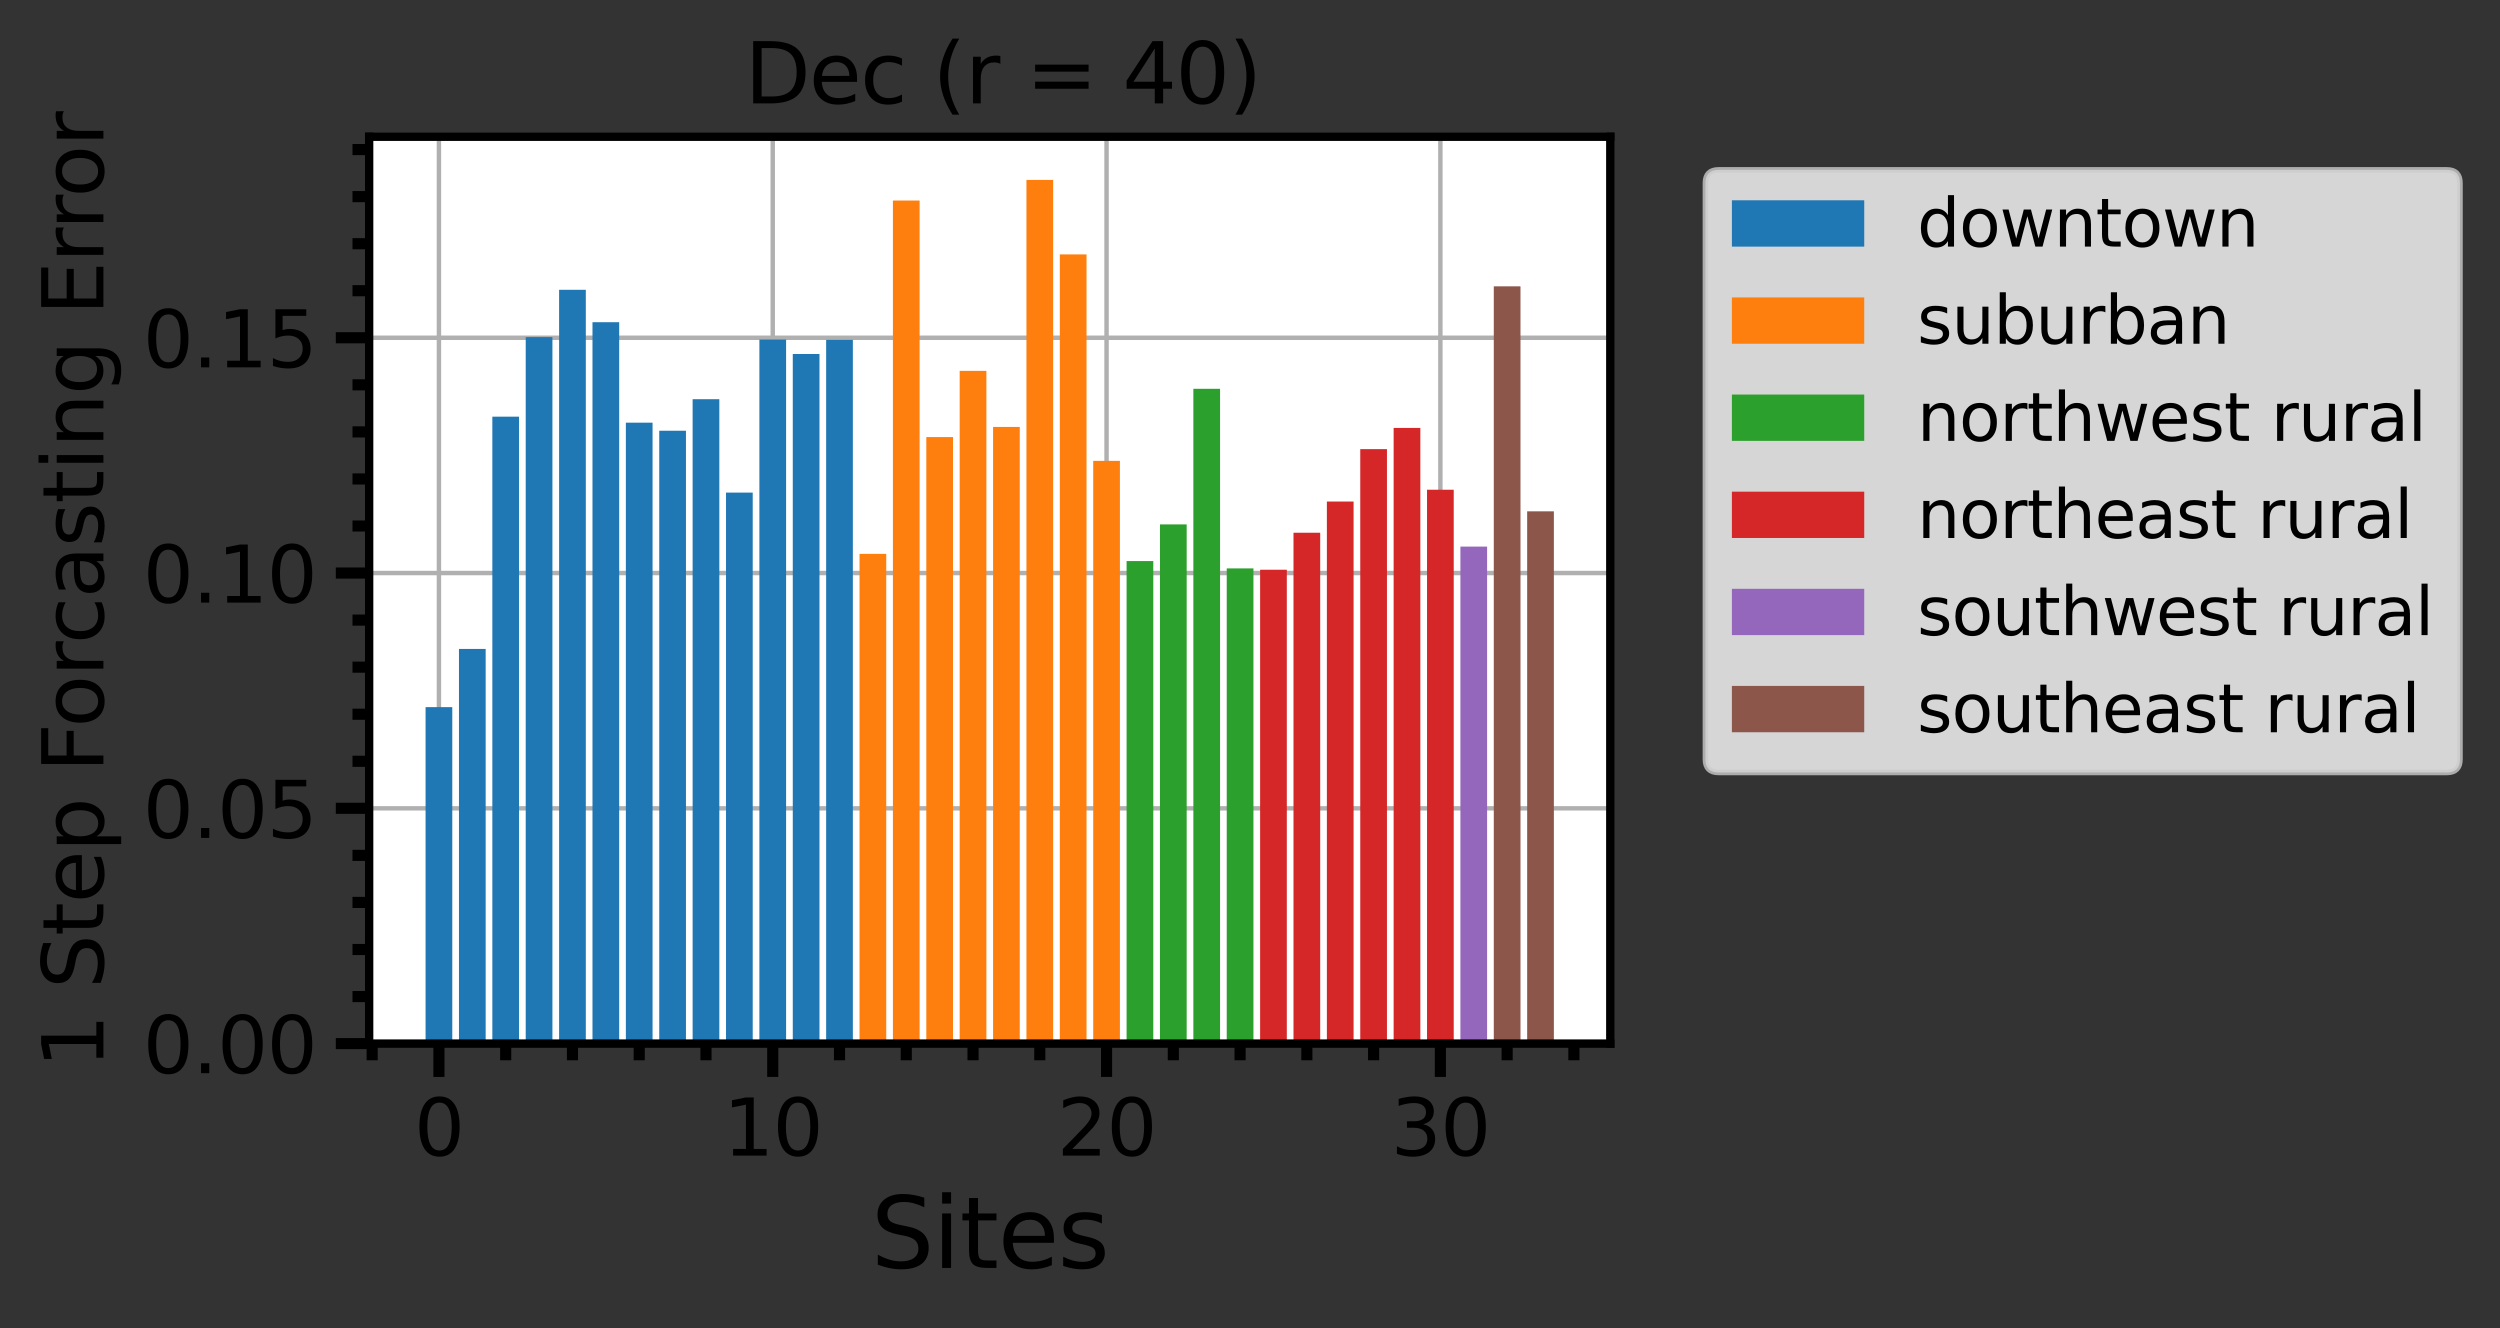 <?xml version="1.0" encoding="utf-8" standalone="no"?>
<!DOCTYPE svg PUBLIC "-//W3C//DTD SVG 1.1//EN"
  "http://www.w3.org/Graphics/SVG/1.1/DTD/svg11.dtd">
<svg xmlns:xlink="http://www.w3.org/1999/xlink" width="449.593pt" height="238.864pt" viewBox="0 0 449.593 238.864" xmlns="http://www.w3.org/2000/svg" version="1.1">
 <rect x="0" y="0" width="449.593" height="238.864" fill="#333333" stroke="none"/>
 <defs>
  <style type="text/css">*{stroke-linejoin: round; stroke-linecap: butt}</style>
 </defs>
 <g id="figure_1">
  <g id="patch_1">
   <path d="M 0 238.864 
L 449.593 238.864 
L 449.593 0 
L 0 0 
L 0 238.864 
z
" style="fill: none"/>
  </g>
  <g id="axes_1">
   <g id="patch_2">
    <path d="M 66.389 187.678 
L 289.589 187.678 
L 289.589 24.598 
L 66.389 24.598 
z
" style="fill: #ffffff"/>
   </g>
   <g id="matplotlib.axis_1">
    <g id="xtick_1">
     <g id="line2d_1">
      <path d="M 78.936 187.678 
L 78.936 24.598 
" clip-path="url(#p2d491e7b5f)" style="fill: none; stroke: #b0b0b0; stroke-width: 0.8; stroke-linecap: square"/>
     </g>
     <g id="line2d_2">
      <defs>
       <path id="m32eb69cb13" d="M 0 0 
L 0 6 
" style="stroke: #000000; stroke-width: 2"/>
      </defs>
      <g>
       <use xlink:href="#m32eb69cb13" x="78.936" y="187.678" style="stroke: #000000; stroke-width: 2"/>
      </g>
     </g>
     <g id="text_1">
      <!-- 0 -->
      <g transform="translate(74.482 207.815)scale(0.14 -0.14)">
       <defs>
        <path id="DejaVuSans-30" d="M 2034 4250 
Q 1547 4250 1301 3770 
Q 1056 3291 1056 2328 
Q 1056 1369 1301 889 
Q 1547 409 2034 409 
Q 2525 409 2770 889 
Q 3016 1369 3016 2328 
Q 3016 3291 2770 3770 
Q 2525 4250 2034 4250 
z
M 2034 4750 
Q 2819 4750 3233 4129 
Q 3647 3509 3647 2328 
Q 3647 1150 3233 529 
Q 2819 -91 2034 -91 
Q 1250 -91 836 529 
Q 422 1150 422 2328 
Q 422 3509 836 4129 
Q 1250 4750 2034 4750 
z
" transform="scale(0.016)"/>
       </defs>
       <use xlink:href="#DejaVuSans-30"/>
      </g>
     </g>
    </g>
    <g id="xtick_2">
     <g id="line2d_3">
      <path d="M 138.968 187.678 
L 138.968 24.598 
" clip-path="url(#p2d491e7b5f)" style="fill: none; stroke: #b0b0b0; stroke-width: 0.8; stroke-linecap: square"/>
     </g>
     <g id="line2d_4">
      <g>
       <use xlink:href="#m32eb69cb13" x="138.968" y="187.678" style="stroke: #000000; stroke-width: 2"/>
      </g>
     </g>
     <g id="text_2">
      <!-- 10 -->
      <g transform="translate(130.061 207.815)scale(0.14 -0.14)">
       <defs>
        <path id="DejaVuSans-31" d="M 794 531 
L 1825 531 
L 1825 4091 
L 703 3866 
L 703 4441 
L 1819 4666 
L 2450 4666 
L 2450 531 
L 3481 531 
L 3481 0 
L 794 0 
L 794 531 
z
" transform="scale(0.016)"/>
       </defs>
       <use xlink:href="#DejaVuSans-31"/>
       <use xlink:href="#DejaVuSans-30" x="63.623"/>
      </g>
     </g>
    </g>
    <g id="xtick_3">
     <g id="line2d_5">
      <path d="M 199 187.678 
L 199 24.598 
" clip-path="url(#p2d491e7b5f)" style="fill: none; stroke: #b0b0b0; stroke-width: 0.8; stroke-linecap: square"/>
     </g>
     <g id="line2d_6">
      <g>
       <use xlink:href="#m32eb69cb13" x="199" y="187.678" style="stroke: #000000; stroke-width: 2"/>
      </g>
     </g>
     <g id="text_3">
      <!-- 20 -->
      <g transform="translate(190.093 207.815)scale(0.14 -0.14)">
       <defs>
        <path id="DejaVuSans-32" d="M 1228 531 
L 3431 531 
L 3431 0 
L 469 0 
L 469 531 
Q 828 903 1448 1529 
Q 2069 2156 2228 2338 
Q 2531 2678 2651 2914 
Q 2772 3150 2772 3378 
Q 2772 3750 2511 3984 
Q 2250 4219 1831 4219 
Q 1534 4219 1204 4116 
Q 875 4013 500 3803 
L 500 4441 
Q 881 4594 1212 4672 
Q 1544 4750 1819 4750 
Q 2544 4750 2975 4387 
Q 3406 4025 3406 3419 
Q 3406 3131 3298 2873 
Q 3191 2616 2906 2266 
Q 2828 2175 2409 1742 
Q 1991 1309 1228 531 
z
" transform="scale(0.016)"/>
       </defs>
       <use xlink:href="#DejaVuSans-32"/>
       <use xlink:href="#DejaVuSans-30" x="63.623"/>
      </g>
     </g>
    </g>
    <g id="xtick_4">
     <g id="line2d_7">
      <path d="M 259.033 187.678 
L 259.033 24.598 
" clip-path="url(#p2d491e7b5f)" style="fill: none; stroke: #b0b0b0; stroke-width: 0.8; stroke-linecap: square"/>
     </g>
     <g id="line2d_8">
      <g>
       <use xlink:href="#m32eb69cb13" x="259.033" y="187.678" style="stroke: #000000; stroke-width: 2"/>
      </g>
     </g>
     <g id="text_4">
      <!-- 30 -->
      <g transform="translate(250.125 207.815)scale(0.14 -0.14)">
       <defs>
        <path id="DejaVuSans-33" d="M 2597 2516 
Q 3050 2419 3304 2112 
Q 3559 1806 3559 1356 
Q 3559 666 3084 287 
Q 2609 -91 1734 -91 
Q 1441 -91 1130 -33 
Q 819 25 488 141 
L 488 750 
Q 750 597 1062 519 
Q 1375 441 1716 441 
Q 2309 441 2620 675 
Q 2931 909 2931 1356 
Q 2931 1769 2642 2001 
Q 2353 2234 1838 2234 
L 1294 2234 
L 1294 2753 
L 1863 2753 
Q 2328 2753 2575 2939 
Q 2822 3125 2822 3475 
Q 2822 3834 2567 4026 
Q 2313 4219 1838 4219 
Q 1578 4219 1281 4162 
Q 984 4106 628 3988 
L 628 4550 
Q 988 4650 1302 4700 
Q 1616 4750 1894 4750 
Q 2613 4750 3031 4423 
Q 3450 4097 3450 3541 
Q 3450 3153 3228 2886 
Q 3006 2619 2597 2516 
z
" transform="scale(0.016)"/>
       </defs>
       <use xlink:href="#DejaVuSans-33"/>
       <use xlink:href="#DejaVuSans-30" x="63.623"/>
      </g>
     </g>
    </g>
    <g id="xtick_5">
     <g id="line2d_9">
      <defs>
       <path id="m4e39ff9759" d="M 0 0 
L 0 3 
" style="stroke: #000000; stroke-width: 2"/>
      </defs>
      <g>
       <use xlink:href="#m4e39ff9759" x="66.929" y="187.678" style="stroke: #000000; stroke-width: 2"/>
      </g>
     </g>
    </g>
    <g id="xtick_6">
     <g id="line2d_10">
      <g>
       <use xlink:href="#m4e39ff9759" x="90.942" y="187.678" style="stroke: #000000; stroke-width: 2"/>
      </g>
     </g>
    </g>
    <g id="xtick_7">
     <g id="line2d_11">
      <g>
       <use xlink:href="#m4e39ff9759" x="102.949" y="187.678" style="stroke: #000000; stroke-width: 2"/>
      </g>
     </g>
    </g>
    <g id="xtick_8">
     <g id="line2d_12">
      <g>
       <use xlink:href="#m4e39ff9759" x="114.955" y="187.678" style="stroke: #000000; stroke-width: 2"/>
      </g>
     </g>
    </g>
    <g id="xtick_9">
     <g id="line2d_13">
      <g>
       <use xlink:href="#m4e39ff9759" x="126.962" y="187.678" style="stroke: #000000; stroke-width: 2"/>
      </g>
     </g>
    </g>
    <g id="xtick_10">
     <g id="line2d_14">
      <g>
       <use xlink:href="#m4e39ff9759" x="150.975" y="187.678" style="stroke: #000000; stroke-width: 2"/>
      </g>
     </g>
    </g>
    <g id="xtick_11">
     <g id="line2d_15">
      <g>
       <use xlink:href="#m4e39ff9759" x="162.981" y="187.678" style="stroke: #000000; stroke-width: 2"/>
      </g>
     </g>
    </g>
    <g id="xtick_12">
     <g id="line2d_16">
      <g>
       <use xlink:href="#m4e39ff9759" x="174.987" y="187.678" style="stroke: #000000; stroke-width: 2"/>
      </g>
     </g>
    </g>
    <g id="xtick_13">
     <g id="line2d_17">
      <g>
       <use xlink:href="#m4e39ff9759" x="186.994" y="187.678" style="stroke: #000000; stroke-width: 2"/>
      </g>
     </g>
    </g>
    <g id="xtick_14">
     <g id="line2d_18">
      <g>
       <use xlink:href="#m4e39ff9759" x="211.007" y="187.678" style="stroke: #000000; stroke-width: 2"/>
      </g>
     </g>
    </g>
    <g id="xtick_15">
     <g id="line2d_19">
      <g>
       <use xlink:href="#m4e39ff9759" x="223.013" y="187.678" style="stroke: #000000; stroke-width: 2"/>
      </g>
     </g>
    </g>
    <g id="xtick_16">
     <g id="line2d_20">
      <g>
       <use xlink:href="#m4e39ff9759" x="235.02" y="187.678" style="stroke: #000000; stroke-width: 2"/>
      </g>
     </g>
    </g>
    <g id="xtick_17">
     <g id="line2d_21">
      <g>
       <use xlink:href="#m4e39ff9759" x="247.026" y="187.678" style="stroke: #000000; stroke-width: 2"/>
      </g>
     </g>
    </g>
    <g id="xtick_18">
     <g id="line2d_22">
      <g>
       <use xlink:href="#m4e39ff9759" x="271.039" y="187.678" style="stroke: #000000; stroke-width: 2"/>
      </g>
     </g>
    </g>
    <g id="xtick_19">
     <g id="line2d_23">
      <g>
       <use xlink:href="#m4e39ff9759" x="283.046" y="187.678" style="stroke: #000000; stroke-width: 2"/>
      </g>
     </g>
    </g>
    <g id="text_5">
     <!-- Sites -->
     <g transform="translate(156.631 228.024)scale(0.175 -0.175)">
      <defs>
       <path id="DejaVuSans-53" d="M 3425 4513 
L 3425 3897 
Q 3066 4069 2747 4153 
Q 2428 4238 2131 4238 
Q 1616 4238 1336 4038 
Q 1056 3838 1056 3469 
Q 1056 3159 1242 3001 
Q 1428 2844 1947 2747 
L 2328 2669 
Q 3034 2534 3370 2195 
Q 3706 1856 3706 1288 
Q 3706 609 3251 259 
Q 2797 -91 1919 -91 
Q 1588 -91 1214 -16 
Q 841 59 441 206 
L 441 856 
Q 825 641 1194 531 
Q 1563 422 1919 422 
Q 2459 422 2753 634 
Q 3047 847 3047 1241 
Q 3047 1584 2836 1778 
Q 2625 1972 2144 2069 
L 1759 2144 
Q 1053 2284 737 2584 
Q 422 2884 422 3419 
Q 422 4038 858 4394 
Q 1294 4750 2059 4750 
Q 2388 4750 2728 4690 
Q 3069 4631 3425 4513 
z
" transform="scale(0.016)"/>
       <path id="DejaVuSans-69" d="M 603 3500 
L 1178 3500 
L 1178 0 
L 603 0 
L 603 3500 
z
M 603 4863 
L 1178 4863 
L 1178 4134 
L 603 4134 
L 603 4863 
z
" transform="scale(0.016)"/>
       <path id="DejaVuSans-74" d="M 1172 4494 
L 1172 3500 
L 2356 3500 
L 2356 3053 
L 1172 3053 
L 1172 1153 
Q 1172 725 1289 603 
Q 1406 481 1766 481 
L 2356 481 
L 2356 0 
L 1766 0 
Q 1100 0 847 248 
Q 594 497 594 1153 
L 594 3053 
L 172 3053 
L 172 3500 
L 594 3500 
L 594 4494 
L 1172 4494 
z
" transform="scale(0.016)"/>
       <path id="DejaVuSans-65" d="M 3597 1894 
L 3597 1613 
L 953 1613 
Q 991 1019 1311 708 
Q 1631 397 2203 397 
Q 2534 397 2845 478 
Q 3156 559 3463 722 
L 3463 178 
Q 3153 47 2828 -22 
Q 2503 -91 2169 -91 
Q 1331 -91 842 396 
Q 353 884 353 1716 
Q 353 2575 817 3079 
Q 1281 3584 2069 3584 
Q 2775 3584 3186 3129 
Q 3597 2675 3597 1894 
z
M 3022 2063 
Q 3016 2534 2758 2815 
Q 2500 3097 2075 3097 
Q 1594 3097 1305 2825 
Q 1016 2553 972 2059 
L 3022 2063 
z
" transform="scale(0.016)"/>
       <path id="DejaVuSans-73" d="M 2834 3397 
L 2834 2853 
Q 2591 2978 2328 3040 
Q 2066 3103 1784 3103 
Q 1356 3103 1142 2972 
Q 928 2841 928 2578 
Q 928 2378 1081 2264 
Q 1234 2150 1697 2047 
L 1894 2003 
Q 2506 1872 2764 1633 
Q 3022 1394 3022 966 
Q 3022 478 2636 193 
Q 2250 -91 1575 -91 
Q 1294 -91 989 -36 
Q 684 19 347 128 
L 347 722 
Q 666 556 975 473 
Q 1284 391 1588 391 
Q 1994 391 2212 530 
Q 2431 669 2431 922 
Q 2431 1156 2273 1281 
Q 2116 1406 1581 1522 
L 1381 1569 
Q 847 1681 609 1914 
Q 372 2147 372 2553 
Q 372 3047 722 3315 
Q 1072 3584 1716 3584 
Q 2034 3584 2315 3537 
Q 2597 3491 2834 3397 
z
" transform="scale(0.016)"/>
      </defs>
      <use xlink:href="#DejaVuSans-53"/>
      <use xlink:href="#DejaVuSans-69" x="63.477"/>
      <use xlink:href="#DejaVuSans-74" x="91.26"/>
      <use xlink:href="#DejaVuSans-65" x="130.469"/>
      <use xlink:href="#DejaVuSans-73" x="191.992"/>
     </g>
    </g>
   </g>
   <g id="matplotlib.axis_2">
    <g id="ytick_1">
     <g id="line2d_24">
      <path d="M 66.389 187.678 
L 289.589 187.678 
" clip-path="url(#p2d491e7b5f)" style="fill: none; stroke: #b0b0b0; stroke-width: 0.8; stroke-linecap: square"/>
     </g>
     <g id="line2d_25">
      <defs>
       <path id="m9c6004b9b2" d="M 0 0 
L -6 0 
" style="stroke: #000000; stroke-width: 2"/>
      </defs>
      <g>
       <use xlink:href="#m9c6004b9b2" x="66.389" y="187.678" style="stroke: #000000; stroke-width: 2"/>
      </g>
     </g>
     <g id="text_6">
      <!-- 0.00 -->
      <g transform="translate(25.717 192.997)scale(0.14 -0.14)">
       <defs>
        <path id="DejaVuSans-2e" d="M 684 794 
L 1344 794 
L 1344 0 
L 684 0 
L 684 794 
z
" transform="scale(0.016)"/>
       </defs>
       <use xlink:href="#DejaVuSans-30"/>
       <use xlink:href="#DejaVuSans-2e" x="63.623"/>
       <use xlink:href="#DejaVuSans-30" x="95.41"/>
       <use xlink:href="#DejaVuSans-30" x="159.033"/>
      </g>
     </g>
    </g>
    <g id="ytick_2">
     <g id="line2d_26">
      <path d="M 66.389 145.367 
L 289.589 145.367 
" clip-path="url(#p2d491e7b5f)" style="fill: none; stroke: #b0b0b0; stroke-width: 0.8; stroke-linecap: square"/>
     </g>
     <g id="line2d_27">
      <g>
       <use xlink:href="#m9c6004b9b2" x="66.389" y="145.367" style="stroke: #000000; stroke-width: 2"/>
      </g>
     </g>
     <g id="text_7">
      <!-- 0.05 -->
      <g transform="translate(25.717 150.686)scale(0.14 -0.14)">
       <defs>
        <path id="DejaVuSans-35" d="M 691 4666 
L 3169 4666 
L 3169 4134 
L 1269 4134 
L 1269 2991 
Q 1406 3038 1543 3061 
Q 1681 3084 1819 3084 
Q 2600 3084 3056 2656 
Q 3513 2228 3513 1497 
Q 3513 744 3044 326 
Q 2575 -91 1722 -91 
Q 1428 -91 1123 -41 
Q 819 9 494 109 
L 494 744 
Q 775 591 1075 516 
Q 1375 441 1709 441 
Q 2250 441 2565 725 
Q 2881 1009 2881 1497 
Q 2881 1984 2565 2268 
Q 2250 2553 1709 2553 
Q 1456 2553 1204 2497 
Q 953 2441 691 2322 
L 691 4666 
z
" transform="scale(0.016)"/>
       </defs>
       <use xlink:href="#DejaVuSans-30"/>
       <use xlink:href="#DejaVuSans-2e" x="63.623"/>
       <use xlink:href="#DejaVuSans-30" x="95.41"/>
       <use xlink:href="#DejaVuSans-35" x="159.033"/>
      </g>
     </g>
    </g>
    <g id="ytick_3">
     <g id="line2d_28">
      <path d="M 66.389 103.056 
L 289.589 103.056 
" clip-path="url(#p2d491e7b5f)" style="fill: none; stroke: #b0b0b0; stroke-width: 0.8; stroke-linecap: square"/>
     </g>
     <g id="line2d_29">
      <g>
       <use xlink:href="#m9c6004b9b2" x="66.389" y="103.056" style="stroke: #000000; stroke-width: 2"/>
      </g>
     </g>
     <g id="text_8">
      <!-- 0.10 -->
      <g transform="translate(25.717 108.375)scale(0.14 -0.14)">
       <use xlink:href="#DejaVuSans-30"/>
       <use xlink:href="#DejaVuSans-2e" x="63.623"/>
       <use xlink:href="#DejaVuSans-31" x="95.41"/>
       <use xlink:href="#DejaVuSans-30" x="159.033"/>
      </g>
     </g>
    </g>
    <g id="ytick_4">
     <g id="line2d_30">
      <path d="M 66.389 60.745 
L 289.589 60.745 
" clip-path="url(#p2d491e7b5f)" style="fill: none; stroke: #b0b0b0; stroke-width: 0.8; stroke-linecap: square"/>
     </g>
     <g id="line2d_31">
      <g>
       <use xlink:href="#m9c6004b9b2" x="66.389" y="60.745" style="stroke: #000000; stroke-width: 2"/>
      </g>
     </g>
     <g id="text_9">
      <!-- 0.15 -->
      <g transform="translate(25.717 66.064)scale(0.14 -0.14)">
       <use xlink:href="#DejaVuSans-30"/>
       <use xlink:href="#DejaVuSans-2e" x="63.623"/>
       <use xlink:href="#DejaVuSans-31" x="95.41"/>
       <use xlink:href="#DejaVuSans-35" x="159.033"/>
      </g>
     </g>
    </g>
    <g id="ytick_5">
     <g id="line2d_32">
      <defs>
       <path id="m5c2359da8c" d="M 0 0 
L -3 0 
" style="stroke: #000000; stroke-width: 2"/>
      </defs>
      <g>
       <use xlink:href="#m5c2359da8c" x="66.389" y="179.216" style="stroke: #000000; stroke-width: 2"/>
      </g>
     </g>
    </g>
    <g id="ytick_6">
     <g id="line2d_33">
      <g>
       <use xlink:href="#m5c2359da8c" x="66.389" y="170.753" style="stroke: #000000; stroke-width: 2"/>
      </g>
     </g>
    </g>
    <g id="ytick_7">
     <g id="line2d_34">
      <g>
       <use xlink:href="#m5c2359da8c" x="66.389" y="162.291" style="stroke: #000000; stroke-width: 2"/>
      </g>
     </g>
    </g>
    <g id="ytick_8">
     <g id="line2d_35">
      <g>
       <use xlink:href="#m5c2359da8c" x="66.389" y="153.829" style="stroke: #000000; stroke-width: 2"/>
      </g>
     </g>
    </g>
    <g id="ytick_9">
     <g id="line2d_36">
      <g>
       <use xlink:href="#m5c2359da8c" x="66.389" y="136.905" style="stroke: #000000; stroke-width: 2"/>
      </g>
     </g>
    </g>
    <g id="ytick_10">
     <g id="line2d_37">
      <g>
       <use xlink:href="#m5c2359da8c" x="66.389" y="128.443" style="stroke: #000000; stroke-width: 2"/>
      </g>
     </g>
    </g>
    <g id="ytick_11">
     <g id="line2d_38">
      <g>
       <use xlink:href="#m5c2359da8c" x="66.389" y="119.981" style="stroke: #000000; stroke-width: 2"/>
      </g>
     </g>
    </g>
    <g id="ytick_12">
     <g id="line2d_39">
      <g>
       <use xlink:href="#m5c2359da8c" x="66.389" y="111.518" style="stroke: #000000; stroke-width: 2"/>
      </g>
     </g>
    </g>
    <g id="ytick_13">
     <g id="line2d_40">
      <g>
       <use xlink:href="#m5c2359da8c" x="66.389" y="94.594" style="stroke: #000000; stroke-width: 2"/>
      </g>
     </g>
    </g>
    <g id="ytick_14">
     <g id="line2d_41">
      <g>
       <use xlink:href="#m5c2359da8c" x="66.389" y="86.132" style="stroke: #000000; stroke-width: 2"/>
      </g>
     </g>
    </g>
    <g id="ytick_15">
     <g id="line2d_42">
      <g>
       <use xlink:href="#m5c2359da8c" x="66.389" y="77.67" style="stroke: #000000; stroke-width: 2"/>
      </g>
     </g>
    </g>
    <g id="ytick_16">
     <g id="line2d_43">
      <g>
       <use xlink:href="#m5c2359da8c" x="66.389" y="69.208" style="stroke: #000000; stroke-width: 2"/>
      </g>
     </g>
    </g>
    <g id="ytick_17">
     <g id="line2d_44">
      <g>
       <use xlink:href="#m5c2359da8c" x="66.389" y="52.283" style="stroke: #000000; stroke-width: 2"/>
      </g>
     </g>
    </g>
    <g id="ytick_18">
     <g id="line2d_45">
      <g>
       <use xlink:href="#m5c2359da8c" x="66.389" y="43.821" style="stroke: #000000; stroke-width: 2"/>
      </g>
     </g>
    </g>
    <g id="ytick_19">
     <g id="line2d_46">
      <g>
       <use xlink:href="#m5c2359da8c" x="66.389" y="35.359" style="stroke: #000000; stroke-width: 2"/>
      </g>
     </g>
    </g>
    <g id="ytick_20">
     <g id="line2d_47">
      <g>
       <use xlink:href="#m5c2359da8c" x="66.389" y="26.897" style="stroke: #000000; stroke-width: 2"/>
      </g>
     </g>
    </g>
    <g id="text_10">
     <!-- 1 Step Forcasting Error -->
     <g transform="translate(18.598 192.126)rotate(-90)scale(0.15 -0.15)">
      <defs>
       <path id="DejaVuSans-20" transform="scale(0.016)"/>
       <path id="DejaVuSans-70" d="M 1159 525 
L 1159 -1331 
L 581 -1331 
L 581 3500 
L 1159 3500 
L 1159 2969 
Q 1341 3281 1617 3432 
Q 1894 3584 2278 3584 
Q 2916 3584 3314 3078 
Q 3713 2572 3713 1747 
Q 3713 922 3314 415 
Q 2916 -91 2278 -91 
Q 1894 -91 1617 61 
Q 1341 213 1159 525 
z
M 3116 1747 
Q 3116 2381 2855 2742 
Q 2594 3103 2138 3103 
Q 1681 3103 1420 2742 
Q 1159 2381 1159 1747 
Q 1159 1113 1420 752 
Q 1681 391 2138 391 
Q 2594 391 2855 752 
Q 3116 1113 3116 1747 
z
" transform="scale(0.016)"/>
       <path id="DejaVuSans-46" d="M 628 4666 
L 3309 4666 
L 3309 4134 
L 1259 4134 
L 1259 2759 
L 3109 2759 
L 3109 2228 
L 1259 2228 
L 1259 0 
L 628 0 
L 628 4666 
z
" transform="scale(0.016)"/>
       <path id="DejaVuSans-6f" d="M 1959 3097 
Q 1497 3097 1228 2736 
Q 959 2375 959 1747 
Q 959 1119 1226 758 
Q 1494 397 1959 397 
Q 2419 397 2687 759 
Q 2956 1122 2956 1747 
Q 2956 2369 2687 2733 
Q 2419 3097 1959 3097 
z
M 1959 3584 
Q 2709 3584 3137 3096 
Q 3566 2609 3566 1747 
Q 3566 888 3137 398 
Q 2709 -91 1959 -91 
Q 1206 -91 779 398 
Q 353 888 353 1747 
Q 353 2609 779 3096 
Q 1206 3584 1959 3584 
z
" transform="scale(0.016)"/>
       <path id="DejaVuSans-72" d="M 2631 2963 
Q 2534 3019 2420 3045 
Q 2306 3072 2169 3072 
Q 1681 3072 1420 2755 
Q 1159 2438 1159 1844 
L 1159 0 
L 581 0 
L 581 3500 
L 1159 3500 
L 1159 2956 
Q 1341 3275 1631 3429 
Q 1922 3584 2338 3584 
Q 2397 3584 2469 3576 
Q 2541 3569 2628 3553 
L 2631 2963 
z
" transform="scale(0.016)"/>
       <path id="DejaVuSans-63" d="M 3122 3366 
L 3122 2828 
Q 2878 2963 2633 3030 
Q 2388 3097 2138 3097 
Q 1578 3097 1268 2742 
Q 959 2388 959 1747 
Q 959 1106 1268 751 
Q 1578 397 2138 397 
Q 2388 397 2633 464 
Q 2878 531 3122 666 
L 3122 134 
Q 2881 22 2623 -34 
Q 2366 -91 2075 -91 
Q 1284 -91 818 406 
Q 353 903 353 1747 
Q 353 2603 823 3093 
Q 1294 3584 2113 3584 
Q 2378 3584 2631 3529 
Q 2884 3475 3122 3366 
z
" transform="scale(0.016)"/>
       <path id="DejaVuSans-61" d="M 2194 1759 
Q 1497 1759 1228 1600 
Q 959 1441 959 1056 
Q 959 750 1161 570 
Q 1363 391 1709 391 
Q 2188 391 2477 730 
Q 2766 1069 2766 1631 
L 2766 1759 
L 2194 1759 
z
M 3341 1997 
L 3341 0 
L 2766 0 
L 2766 531 
Q 2569 213 2275 61 
Q 1981 -91 1556 -91 
Q 1019 -91 701 211 
Q 384 513 384 1019 
Q 384 1609 779 1909 
Q 1175 2209 1959 2209 
L 2766 2209 
L 2766 2266 
Q 2766 2663 2505 2880 
Q 2244 3097 1772 3097 
Q 1472 3097 1187 3025 
Q 903 2953 641 2809 
L 641 3341 
Q 956 3463 1253 3523 
Q 1550 3584 1831 3584 
Q 2591 3584 2966 3190 
Q 3341 2797 3341 1997 
z
" transform="scale(0.016)"/>
       <path id="DejaVuSans-6e" d="M 3513 2113 
L 3513 0 
L 2938 0 
L 2938 2094 
Q 2938 2591 2744 2837 
Q 2550 3084 2163 3084 
Q 1697 3084 1428 2787 
Q 1159 2491 1159 1978 
L 1159 0 
L 581 0 
L 581 3500 
L 1159 3500 
L 1159 2956 
Q 1366 3272 1645 3428 
Q 1925 3584 2291 3584 
Q 2894 3584 3203 3211 
Q 3513 2838 3513 2113 
z
" transform="scale(0.016)"/>
       <path id="DejaVuSans-67" d="M 2906 1791 
Q 2906 2416 2648 2759 
Q 2391 3103 1925 3103 
Q 1463 3103 1205 2759 
Q 947 2416 947 1791 
Q 947 1169 1205 825 
Q 1463 481 1925 481 
Q 2391 481 2648 825 
Q 2906 1169 2906 1791 
z
M 3481 434 
Q 3481 -459 3084 -895 
Q 2688 -1331 1869 -1331 
Q 1566 -1331 1297 -1286 
Q 1028 -1241 775 -1147 
L 775 -588 
Q 1028 -725 1275 -790 
Q 1522 -856 1778 -856 
Q 2344 -856 2625 -561 
Q 2906 -266 2906 331 
L 2906 616 
Q 2728 306 2450 153 
Q 2172 0 1784 0 
Q 1141 0 747 490 
Q 353 981 353 1791 
Q 353 2603 747 3093 
Q 1141 3584 1784 3584 
Q 2172 3584 2450 3431 
Q 2728 3278 2906 2969 
L 2906 3500 
L 3481 3500 
L 3481 434 
z
" transform="scale(0.016)"/>
       <path id="DejaVuSans-45" d="M 628 4666 
L 3578 4666 
L 3578 4134 
L 1259 4134 
L 1259 2753 
L 3481 2753 
L 3481 2222 
L 1259 2222 
L 1259 531 
L 3634 531 
L 3634 0 
L 628 0 
L 628 4666 
z
" transform="scale(0.016)"/>
      </defs>
      <use xlink:href="#DejaVuSans-31"/>
      <use xlink:href="#DejaVuSans-20" x="63.623"/>
      <use xlink:href="#DejaVuSans-53" x="95.41"/>
      <use xlink:href="#DejaVuSans-74" x="158.887"/>
      <use xlink:href="#DejaVuSans-65" x="198.096"/>
      <use xlink:href="#DejaVuSans-70" x="259.619"/>
      <use xlink:href="#DejaVuSans-20" x="323.096"/>
      <use xlink:href="#DejaVuSans-46" x="354.883"/>
      <use xlink:href="#DejaVuSans-6f" x="408.777"/>
      <use xlink:href="#DejaVuSans-72" x="469.959"/>
      <use xlink:href="#DejaVuSans-63" x="508.822"/>
      <use xlink:href="#DejaVuSans-61" x="563.803"/>
      <use xlink:href="#DejaVuSans-73" x="625.082"/>
      <use xlink:href="#DejaVuSans-74" x="677.182"/>
      <use xlink:href="#DejaVuSans-69" x="716.391"/>
      <use xlink:href="#DejaVuSans-6e" x="744.174"/>
      <use xlink:href="#DejaVuSans-67" x="807.553"/>
      <use xlink:href="#DejaVuSans-20" x="871.029"/>
      <use xlink:href="#DejaVuSans-45" x="902.816"/>
      <use xlink:href="#DejaVuSans-72" x="966"/>
      <use xlink:href="#DejaVuSans-72" x="1005.363"/>
      <use xlink:href="#DejaVuSans-6f" x="1044.227"/>
      <use xlink:href="#DejaVuSans-72" x="1105.408"/>
     </g>
    </g>
   </g>
   <g id="patch_3">
    <path d="M 76.535 187.678 
L 81.337 187.678 
L 81.337 127.165 
L 76.535 127.165 
z
" clip-path="url(#p2d491e7b5f)" style="fill: #1f77b4"/>
   </g>
   <g id="patch_4">
    <path d="M 82.538 187.678 
L 87.34 187.678 
L 87.34 116.705 
L 82.538 116.705 
z
" clip-path="url(#p2d491e7b5f)" style="fill: #1f77b4"/>
   </g>
   <g id="patch_5">
    <path d="M 88.541 187.678 
L 93.344 187.678 
L 93.344 74.93 
L 88.541 74.93 
z
" clip-path="url(#p2d491e7b5f)" style="fill: #1f77b4"/>
   </g>
   <g id="patch_6">
    <path d="M 94.544 187.678 
L 99.347 187.678 
L 99.347 60.627 
L 94.544 60.627 
z
" clip-path="url(#p2d491e7b5f)" style="fill: #1f77b4"/>
   </g>
   <g id="patch_7">
    <path d="M 100.547 187.678 
L 105.35 187.678 
L 105.35 52.111 
L 100.547 52.111 
z
" clip-path="url(#p2d491e7b5f)" style="fill: #1f77b4"/>
   </g>
   <g id="patch_8">
    <path d="M 106.551 187.678 
L 111.353 187.678 
L 111.353 57.949 
L 106.551 57.949 
z
" clip-path="url(#p2d491e7b5f)" style="fill: #1f77b4"/>
   </g>
   <g id="patch_9">
    <path d="M 112.554 187.678 
L 117.356 187.678 
L 117.356 76.013 
L 112.554 76.013 
z
" clip-path="url(#p2d491e7b5f)" style="fill: #1f77b4"/>
   </g>
   <g id="patch_10">
    <path d="M 118.557 187.678 
L 123.36 187.678 
L 123.36 77.463 
L 118.557 77.463 
z
" clip-path="url(#p2d491e7b5f)" style="fill: #1f77b4"/>
   </g>
   <g id="patch_11">
    <path d="M 124.56 187.678 
L 129.363 187.678 
L 129.363 71.787 
L 124.56 71.787 
z
" clip-path="url(#p2d491e7b5f)" style="fill: #1f77b4"/>
   </g>
   <g id="patch_12">
    <path d="M 130.564 187.678 
L 135.366 187.678 
L 135.366 88.594 
L 130.564 88.594 
z
" clip-path="url(#p2d491e7b5f)" style="fill: #1f77b4"/>
   </g>
   <g id="patch_13">
    <path d="M 136.567 187.678 
L 141.369 187.678 
L 141.369 61.065 
L 136.567 61.065 
z
" clip-path="url(#p2d491e7b5f)" style="fill: #1f77b4"/>
   </g>
   <g id="patch_14">
    <path d="M 142.57 187.678 
L 147.373 187.678 
L 147.373 63.668 
L 142.57 63.668 
z
" clip-path="url(#p2d491e7b5f)" style="fill: #1f77b4"/>
   </g>
   <g id="patch_15">
    <path d="M 148.573 187.678 
L 153.376 187.678 
L 153.376 61.123 
L 148.573 61.123 
z
" clip-path="url(#p2d491e7b5f)" style="fill: #1f77b4"/>
   </g>
   <g id="patch_16">
    <path d="M 154.576 187.678 
L 159.379 187.678 
L 159.379 99.604 
L 154.576 99.604 
z
" clip-path="url(#p2d491e7b5f)" style="fill: #ff7f0e"/>
   </g>
   <g id="patch_17">
    <path d="M 160.58 187.678 
L 165.382 187.678 
L 165.382 36.058 
L 160.58 36.058 
z
" clip-path="url(#p2d491e7b5f)" style="fill: #ff7f0e"/>
   </g>
   <g id="patch_18">
    <path d="M 166.583 187.678 
L 171.386 187.678 
L 171.386 78.603 
L 166.583 78.603 
z
" clip-path="url(#p2d491e7b5f)" style="fill: #ff7f0e"/>
   </g>
   <g id="patch_19">
    <path d="M 172.586 187.678 
L 177.389 187.678 
L 177.389 66.692 
L 172.586 66.692 
z
" clip-path="url(#p2d491e7b5f)" style="fill: #ff7f0e"/>
   </g>
   <g id="patch_20">
    <path d="M 178.589 187.678 
L 183.392 187.678 
L 183.392 76.783 
L 178.589 76.783 
z
" clip-path="url(#p2d491e7b5f)" style="fill: #ff7f0e"/>
   </g>
   <g id="patch_21">
    <path d="M 184.593 187.678 
L 189.395 187.678 
L 189.395 32.363 
L 184.593 32.363 
z
" clip-path="url(#p2d491e7b5f)" style="fill: #ff7f0e"/>
   </g>
   <g id="patch_22">
    <path d="M 190.596 187.678 
L 195.398 187.678 
L 195.398 45.749 
L 190.596 45.749 
z
" clip-path="url(#p2d491e7b5f)" style="fill: #ff7f0e"/>
   </g>
   <g id="patch_23">
    <path d="M 196.599 187.678 
L 201.402 187.678 
L 201.402 82.879 
L 196.599 82.879 
z
" clip-path="url(#p2d491e7b5f)" style="fill: #ff7f0e"/>
   </g>
   <g id="patch_24">
    <path d="M 202.602 187.678 
L 207.405 187.678 
L 207.405 100.901 
L 202.602 100.901 
z
" clip-path="url(#p2d491e7b5f)" style="fill: #2ca02c"/>
   </g>
   <g id="patch_25">
    <path d="M 208.606 187.678 
L 213.408 187.678 
L 213.408 94.301 
L 208.606 94.301 
z
" clip-path="url(#p2d491e7b5f)" style="fill: #2ca02c"/>
   </g>
   <g id="patch_26">
    <path d="M 214.609 187.678 
L 219.411 187.678 
L 219.411 69.924 
L 214.609 69.924 
z
" clip-path="url(#p2d491e7b5f)" style="fill: #2ca02c"/>
   </g>
   <g id="patch_27">
    <path d="M 220.612 187.678 
L 225.415 187.678 
L 225.415 102.218 
L 220.612 102.218 
z
" clip-path="url(#p2d491e7b5f)" style="fill: #2ca02c"/>
   </g>
   <g id="patch_28">
    <path d="M 226.615 187.678 
L 231.418 187.678 
L 231.418 102.462 
L 226.615 102.462 
z
" clip-path="url(#p2d491e7b5f)" style="fill: #d62728"/>
   </g>
   <g id="patch_29">
    <path d="M 232.618 187.678 
L 237.421 187.678 
L 237.421 95.8 
L 232.618 95.8 
z
" clip-path="url(#p2d491e7b5f)" style="fill: #d62728"/>
   </g>
   <g id="patch_30">
    <path d="M 238.622 187.678 
L 243.424 187.678 
L 243.424 90.192 
L 238.622 90.192 
z
" clip-path="url(#p2d491e7b5f)" style="fill: #d62728"/>
   </g>
   <g id="patch_31">
    <path d="M 244.625 187.678 
L 249.427 187.678 
L 249.427 80.77 
L 244.625 80.77 
z
" clip-path="url(#p2d491e7b5f)" style="fill: #d62728"/>
   </g>
   <g id="patch_32">
    <path d="M 250.628 187.678 
L 255.431 187.678 
L 255.431 76.953 
L 250.628 76.953 
z
" clip-path="url(#p2d491e7b5f)" style="fill: #d62728"/>
   </g>
   <g id="patch_33">
    <path d="M 256.631 187.678 
L 261.434 187.678 
L 261.434 88.075 
L 256.631 88.075 
z
" clip-path="url(#p2d491e7b5f)" style="fill: #d62728"/>
   </g>
   <g id="patch_34">
    <path d="M 262.635 187.678 
L 267.437 187.678 
L 267.437 98.301 
L 262.635 98.301 
z
" clip-path="url(#p2d491e7b5f)" style="fill: #9467bd"/>
   </g>
   <g id="patch_35">
    <path d="M 268.638 187.678 
L 273.44 187.678 
L 273.44 51.492 
L 268.638 51.492 
z
" clip-path="url(#p2d491e7b5f)" style="fill: #8c564b"/>
   </g>
   <g id="patch_36">
    <path d="M 274.641 187.678 
L 279.444 187.678 
L 279.444 91.955 
L 274.641 91.955 
z
" clip-path="url(#p2d491e7b5f)" style="fill: #8c564b"/>
   </g>
   <g id="patch_37">
    <path d="M 66.389 187.678 
L 66.389 24.598 
" style="fill: none; stroke: #000000; stroke-width: 1.5; stroke-linejoin: miter; stroke-linecap: square"/>
   </g>
   <g id="patch_38">
    <path d="M 289.589 187.678 
L 289.589 24.598 
" style="fill: none; stroke: #000000; stroke-width: 1.5; stroke-linejoin: miter; stroke-linecap: square"/>
   </g>
   <g id="patch_39">
    <path d="M 66.389 187.678 
L 289.589 187.678 
" style="fill: none; stroke: #000000; stroke-width: 1.5; stroke-linejoin: miter; stroke-linecap: square"/>
   </g>
   <g id="patch_40">
    <path d="M 66.389 24.598 
L 289.589 24.598 
" style="fill: none; stroke: #000000; stroke-width: 1.5; stroke-linejoin: miter; stroke-linecap: square"/>
   </g>
   <g id="text_11">
    <!--  Dec (r = 40) -->
    <g transform="translate(129.177 18.598)scale(0.15 -0.15)">
     <defs>
      <path id="DejaVuSans-44" d="M 1259 4147 
L 1259 519 
L 2022 519 
Q 2988 519 3436 956 
Q 3884 1394 3884 2338 
Q 3884 3275 3436 3711 
Q 2988 4147 2022 4147 
L 1259 4147 
z
M 628 4666 
L 1925 4666 
Q 3281 4666 3915 4102 
Q 4550 3538 4550 2338 
Q 4550 1131 3912 565 
Q 3275 0 1925 0 
L 628 0 
L 628 4666 
z
" transform="scale(0.016)"/>
      <path id="DejaVuSans-28" d="M 1984 4856 
Q 1566 4138 1362 3434 
Q 1159 2731 1159 2009 
Q 1159 1288 1364 580 
Q 1569 -128 1984 -844 
L 1484 -844 
Q 1016 -109 783 600 
Q 550 1309 550 2009 
Q 550 2706 781 3412 
Q 1013 4119 1484 4856 
L 1984 4856 
z
" transform="scale(0.016)"/>
      <path id="DejaVuSans-3d" d="M 678 2906 
L 4684 2906 
L 4684 2381 
L 678 2381 
L 678 2906 
z
M 678 1631 
L 4684 1631 
L 4684 1100 
L 678 1100 
L 678 1631 
z
" transform="scale(0.016)"/>
      <path id="DejaVuSans-34" d="M 2419 4116 
L 825 1625 
L 2419 1625 
L 2419 4116 
z
M 2253 4666 
L 3047 4666 
L 3047 1625 
L 3713 1625 
L 3713 1100 
L 3047 1100 
L 3047 0 
L 2419 0 
L 2419 1100 
L 313 1100 
L 313 1709 
L 2253 4666 
z
" transform="scale(0.016)"/>
      <path id="DejaVuSans-29" d="M 513 4856 
L 1013 4856 
Q 1481 4119 1714 3412 
Q 1947 2706 1947 2009 
Q 1947 1309 1714 600 
Q 1481 -109 1013 -844 
L 513 -844 
Q 928 -128 1133 580 
Q 1338 1288 1338 2009 
Q 1338 2731 1133 3434 
Q 928 4138 513 4856 
z
" transform="scale(0.016)"/>
     </defs>
     <use xlink:href="#DejaVuSans-20"/>
     <use xlink:href="#DejaVuSans-44" x="31.787"/>
     <use xlink:href="#DejaVuSans-65" x="108.789"/>
     <use xlink:href="#DejaVuSans-63" x="170.312"/>
     <use xlink:href="#DejaVuSans-20" x="225.293"/>
     <use xlink:href="#DejaVuSans-28" x="257.08"/>
     <use xlink:href="#DejaVuSans-72" x="296.094"/>
     <use xlink:href="#DejaVuSans-20" x="337.207"/>
     <use xlink:href="#DejaVuSans-3d" x="368.994"/>
     <use xlink:href="#DejaVuSans-20" x="452.783"/>
     <use xlink:href="#DejaVuSans-34" x="484.57"/>
     <use xlink:href="#DejaVuSans-30" x="548.193"/>
     <use xlink:href="#DejaVuSans-29" x="611.816"/>
    </g>
   </g>
   <g id="legend_1">
    <g id="patch_41">
     <path d="M 309.079 138.919 
L 440.013 138.919 
Q 442.393 138.919 442.393 136.539 
L 442.393 32.928 
Q 442.393 30.548 440.013 30.548 
L 309.079 30.548 
Q 306.699 30.548 306.699 32.928 
L 306.699 136.539 
Q 306.699 138.919 309.079 138.919 
z
" style="fill: #ffffff; opacity: 0.8; stroke: #cccccc; stroke-linejoin: miter"/>
    </g>
    <g id="patch_42">
     <path d="M 311.459 44.35 
L 335.259 44.35 
L 335.259 36.02 
L 311.459 36.02 
z
" style="fill: #1f77b4"/>
    </g>
    <g id="text_12">
     <!-- downtown -->
     <g transform="translate(344.779 44.35)scale(0.119 -0.119)">
      <defs>
       <path id="DejaVuSans-64" d="M 2906 2969 
L 2906 4863 
L 3481 4863 
L 3481 0 
L 2906 0 
L 2906 525 
Q 2725 213 2448 61 
Q 2172 -91 1784 -91 
Q 1150 -91 751 415 
Q 353 922 353 1747 
Q 353 2572 751 3078 
Q 1150 3584 1784 3584 
Q 2172 3584 2448 3432 
Q 2725 3281 2906 2969 
z
M 947 1747 
Q 947 1113 1208 752 
Q 1469 391 1925 391 
Q 2381 391 2643 752 
Q 2906 1113 2906 1747 
Q 2906 2381 2643 2742 
Q 2381 3103 1925 3103 
Q 1469 3103 1208 2742 
Q 947 2381 947 1747 
z
" transform="scale(0.016)"/>
       <path id="DejaVuSans-77" d="M 269 3500 
L 844 3500 
L 1563 769 
L 2278 3500 
L 2956 3500 
L 3675 769 
L 4391 3500 
L 4966 3500 
L 4050 0 
L 3372 0 
L 2619 2869 
L 1863 0 
L 1184 0 
L 269 3500 
z
" transform="scale(0.016)"/>
      </defs>
      <use xlink:href="#DejaVuSans-64"/>
      <use xlink:href="#DejaVuSans-6f" x="63.477"/>
      <use xlink:href="#DejaVuSans-77" x="124.658"/>
      <use xlink:href="#DejaVuSans-6e" x="206.445"/>
      <use xlink:href="#DejaVuSans-74" x="269.824"/>
      <use xlink:href="#DejaVuSans-6f" x="309.033"/>
      <use xlink:href="#DejaVuSans-77" x="370.215"/>
      <use xlink:href="#DejaVuSans-6e" x="452.002"/>
     </g>
    </g>
    <g id="patch_43">
     <path d="M 311.459 61.817 
L 335.259 61.817 
L 335.259 53.487 
L 311.459 53.487 
z
" style="fill: #ff7f0e"/>
    </g>
    <g id="text_13">
     <!-- suburban -->
     <g transform="translate(344.779 61.817)scale(0.119 -0.119)">
      <defs>
       <path id="DejaVuSans-75" d="M 544 1381 
L 544 3500 
L 1119 3500 
L 1119 1403 
Q 1119 906 1312 657 
Q 1506 409 1894 409 
Q 2359 409 2629 706 
Q 2900 1003 2900 1516 
L 2900 3500 
L 3475 3500 
L 3475 0 
L 2900 0 
L 2900 538 
Q 2691 219 2414 64 
Q 2138 -91 1772 -91 
Q 1169 -91 856 284 
Q 544 659 544 1381 
z
M 1991 3584 
L 1991 3584 
z
" transform="scale(0.016)"/>
       <path id="DejaVuSans-62" d="M 3116 1747 
Q 3116 2381 2855 2742 
Q 2594 3103 2138 3103 
Q 1681 3103 1420 2742 
Q 1159 2381 1159 1747 
Q 1159 1113 1420 752 
Q 1681 391 2138 391 
Q 2594 391 2855 752 
Q 3116 1113 3116 1747 
z
M 1159 2969 
Q 1341 3281 1617 3432 
Q 1894 3584 2278 3584 
Q 2916 3584 3314 3078 
Q 3713 2572 3713 1747 
Q 3713 922 3314 415 
Q 2916 -91 2278 -91 
Q 1894 -91 1617 61 
Q 1341 213 1159 525 
L 1159 0 
L 581 0 
L 581 4863 
L 1159 4863 
L 1159 2969 
z
" transform="scale(0.016)"/>
      </defs>
      <use xlink:href="#DejaVuSans-73"/>
      <use xlink:href="#DejaVuSans-75" x="52.1"/>
      <use xlink:href="#DejaVuSans-62" x="115.479"/>
      <use xlink:href="#DejaVuSans-75" x="178.955"/>
      <use xlink:href="#DejaVuSans-72" x="242.334"/>
      <use xlink:href="#DejaVuSans-62" x="283.447"/>
      <use xlink:href="#DejaVuSans-61" x="346.924"/>
      <use xlink:href="#DejaVuSans-6e" x="408.203"/>
     </g>
    </g>
    <g id="patch_44">
     <path d="M 311.459 79.284 
L 335.259 79.284 
L 335.259 70.954 
L 311.459 70.954 
z
" style="fill: #2ca02c"/>
    </g>
    <g id="text_14">
     <!-- northwest rural -->
     <g transform="translate(344.779 79.284)scale(0.119 -0.119)">
      <defs>
       <path id="DejaVuSans-68" d="M 3513 2113 
L 3513 0 
L 2938 0 
L 2938 2094 
Q 2938 2591 2744 2837 
Q 2550 3084 2163 3084 
Q 1697 3084 1428 2787 
Q 1159 2491 1159 1978 
L 1159 0 
L 581 0 
L 581 4863 
L 1159 4863 
L 1159 2956 
Q 1366 3272 1645 3428 
Q 1925 3584 2291 3584 
Q 2894 3584 3203 3211 
Q 3513 2838 3513 2113 
z
" transform="scale(0.016)"/>
       <path id="DejaVuSans-6c" d="M 603 4863 
L 1178 4863 
L 1178 0 
L 603 0 
L 603 4863 
z
" transform="scale(0.016)"/>
      </defs>
      <use xlink:href="#DejaVuSans-6e"/>
      <use xlink:href="#DejaVuSans-6f" x="63.379"/>
      <use xlink:href="#DejaVuSans-72" x="124.561"/>
      <use xlink:href="#DejaVuSans-74" x="165.674"/>
      <use xlink:href="#DejaVuSans-68" x="204.883"/>
      <use xlink:href="#DejaVuSans-77" x="268.262"/>
      <use xlink:href="#DejaVuSans-65" x="350.049"/>
      <use xlink:href="#DejaVuSans-73" x="411.572"/>
      <use xlink:href="#DejaVuSans-74" x="463.672"/>
      <use xlink:href="#DejaVuSans-20" x="502.881"/>
      <use xlink:href="#DejaVuSans-72" x="534.668"/>
      <use xlink:href="#DejaVuSans-75" x="575.781"/>
      <use xlink:href="#DejaVuSans-72" x="639.16"/>
      <use xlink:href="#DejaVuSans-61" x="680.273"/>
      <use xlink:href="#DejaVuSans-6c" x="741.553"/>
     </g>
    </g>
    <g id="patch_45">
     <path d="M 311.459 96.751 
L 335.259 96.751 
L 335.259 88.421 
L 311.459 88.421 
z
" style="fill: #d62728"/>
    </g>
    <g id="text_15">
     <!-- northeast rural -->
     <g transform="translate(344.779 96.751)scale(0.119 -0.119)">
      <use xlink:href="#DejaVuSans-6e"/>
      <use xlink:href="#DejaVuSans-6f" x="63.379"/>
      <use xlink:href="#DejaVuSans-72" x="124.561"/>
      <use xlink:href="#DejaVuSans-74" x="165.674"/>
      <use xlink:href="#DejaVuSans-68" x="204.883"/>
      <use xlink:href="#DejaVuSans-65" x="268.262"/>
      <use xlink:href="#DejaVuSans-61" x="329.785"/>
      <use xlink:href="#DejaVuSans-73" x="391.064"/>
      <use xlink:href="#DejaVuSans-74" x="443.164"/>
      <use xlink:href="#DejaVuSans-20" x="482.373"/>
      <use xlink:href="#DejaVuSans-72" x="514.16"/>
      <use xlink:href="#DejaVuSans-75" x="555.273"/>
      <use xlink:href="#DejaVuSans-72" x="618.652"/>
      <use xlink:href="#DejaVuSans-61" x="659.766"/>
      <use xlink:href="#DejaVuSans-6c" x="721.045"/>
     </g>
    </g>
    <g id="patch_46">
     <path d="M 311.459 114.218 
L 335.259 114.218 
L 335.259 105.888 
L 311.459 105.888 
z
" style="fill: #9467bd"/>
    </g>
    <g id="text_16">
     <!-- southwest rural -->
     <g transform="translate(344.779 114.218)scale(0.119 -0.119)">
      <use xlink:href="#DejaVuSans-73"/>
      <use xlink:href="#DejaVuSans-6f" x="52.1"/>
      <use xlink:href="#DejaVuSans-75" x="113.281"/>
      <use xlink:href="#DejaVuSans-74" x="176.66"/>
      <use xlink:href="#DejaVuSans-68" x="215.869"/>
      <use xlink:href="#DejaVuSans-77" x="279.248"/>
      <use xlink:href="#DejaVuSans-65" x="361.035"/>
      <use xlink:href="#DejaVuSans-73" x="422.559"/>
      <use xlink:href="#DejaVuSans-74" x="474.658"/>
      <use xlink:href="#DejaVuSans-20" x="513.867"/>
      <use xlink:href="#DejaVuSans-72" x="545.654"/>
      <use xlink:href="#DejaVuSans-75" x="586.768"/>
      <use xlink:href="#DejaVuSans-72" x="650.146"/>
      <use xlink:href="#DejaVuSans-61" x="691.26"/>
      <use xlink:href="#DejaVuSans-6c" x="752.539"/>
     </g>
    </g>
    <g id="patch_47">
     <path d="M 311.459 131.685 
L 335.259 131.685 
L 335.259 123.355 
L 311.459 123.355 
z
" style="fill: #8c564b"/>
    </g>
    <g id="text_17">
     <!-- southeast rural -->
     <g transform="translate(344.779 131.685)scale(0.119 -0.119)">
      <use xlink:href="#DejaVuSans-73"/>
      <use xlink:href="#DejaVuSans-6f" x="52.1"/>
      <use xlink:href="#DejaVuSans-75" x="113.281"/>
      <use xlink:href="#DejaVuSans-74" x="176.66"/>
      <use xlink:href="#DejaVuSans-68" x="215.869"/>
      <use xlink:href="#DejaVuSans-65" x="279.248"/>
      <use xlink:href="#DejaVuSans-61" x="340.771"/>
      <use xlink:href="#DejaVuSans-73" x="402.051"/>
      <use xlink:href="#DejaVuSans-74" x="454.15"/>
      <use xlink:href="#DejaVuSans-20" x="493.359"/>
      <use xlink:href="#DejaVuSans-72" x="525.146"/>
      <use xlink:href="#DejaVuSans-75" x="566.26"/>
      <use xlink:href="#DejaVuSans-72" x="629.639"/>
      <use xlink:href="#DejaVuSans-61" x="670.752"/>
      <use xlink:href="#DejaVuSans-6c" x="732.031"/>
     </g>
    </g>
   </g>
  </g>
 </g>
 <defs>
  <clipPath id="p2d491e7b5f">
   <rect x="66.389" y="24.598" width="223.2" height="163.08"/>
  </clipPath>
 </defs>
</svg>
